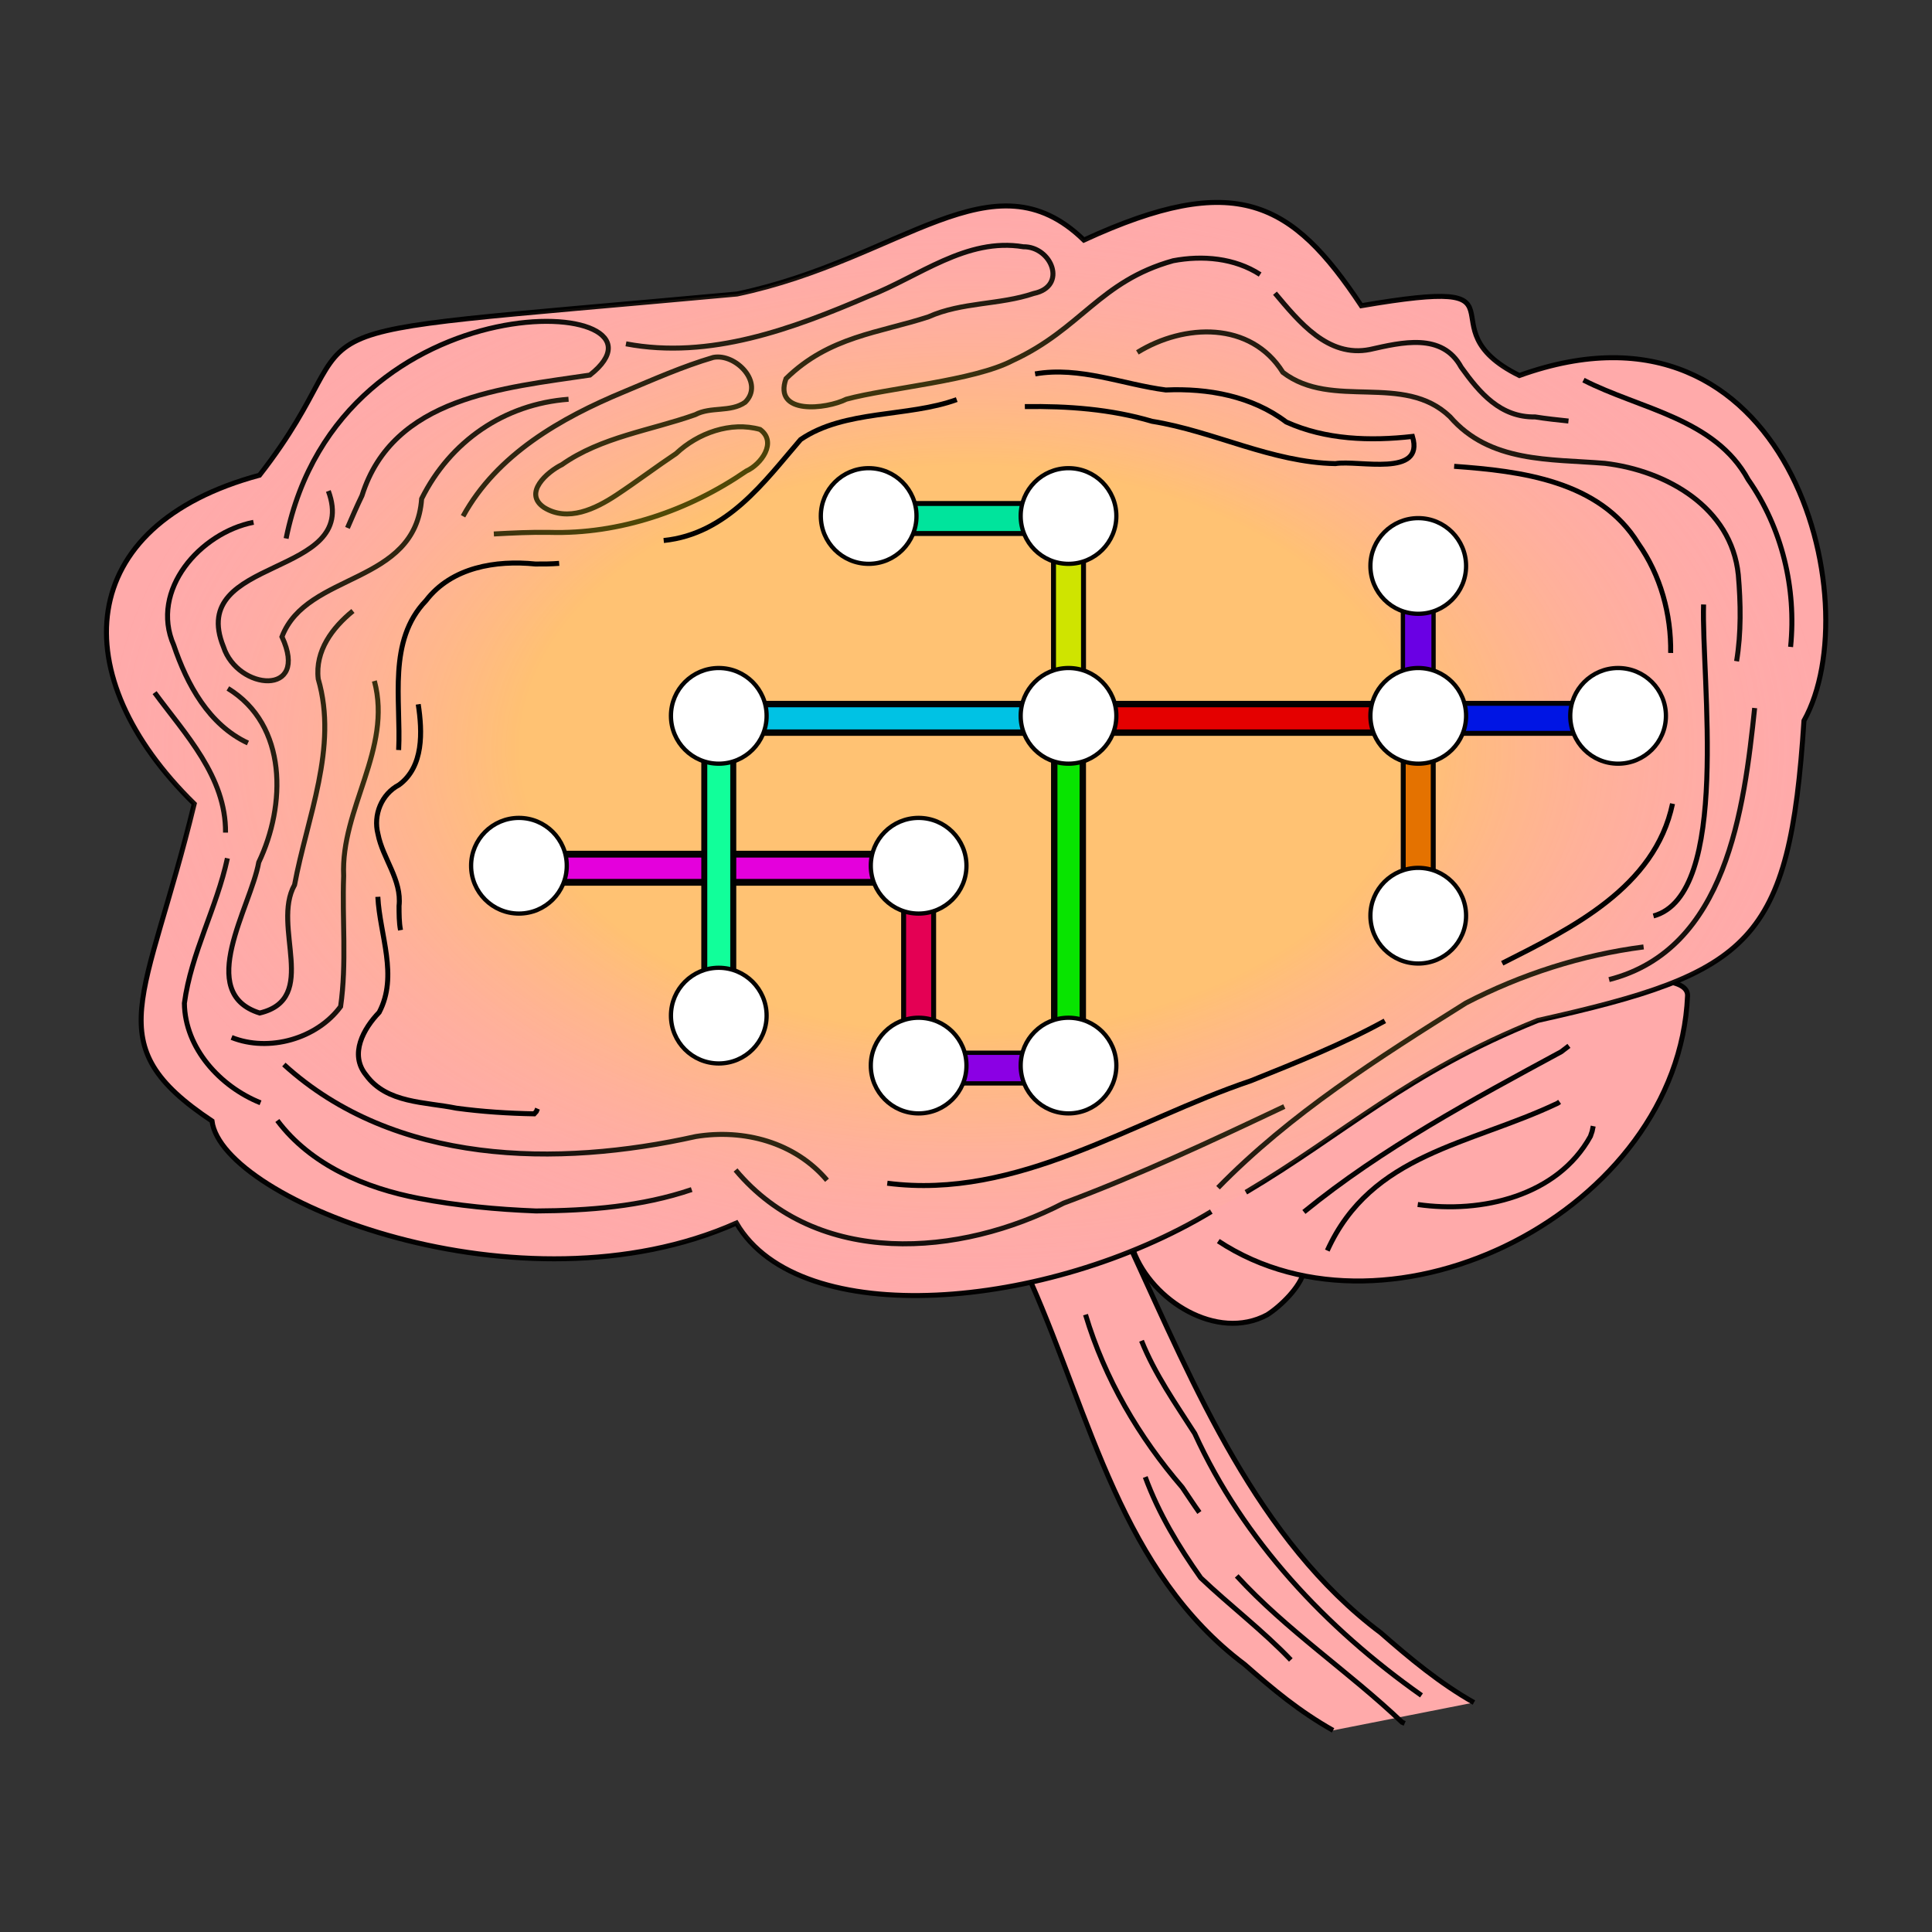 <?xml version="1.0" encoding="UTF-8" standalone="no"?>
<!-- Created with Inkscape (http://www.inkscape.org/) -->

<svg
   data-date="25-07-2025"
   data-title="cervello"
   data-description="il nostro cervello ci permette di fare ragionamenti logici"
   width="500mm"
   height="500mm"
   viewBox="0 0 500 500"
   version="1.1"
   id="svg1"
   inkscape:version="1.3.2 (091e20e, 2023-11-25, custom)"
   sodipodi:docname="cervello.svg"
   xmlns:inkscape="http://www.inkscape.org/namespaces/inkscape"
   xmlns:sodipodi="http://sodipodi.sourceforge.net/DTD/sodipodi-0.dtd"
   xmlns:xlink="http://www.w3.org/1999/xlink"
   xmlns="http://www.w3.org/2000/svg"
   xmlns:svg="http://www.w3.org/2000/svg">
  <rect x="0" y="0" width="500" height="500" fill="#333333" stroke="none"/>
  <sodipodi:namedview
     id="namedview1"
     pagecolor="#ffffff"
     bordercolor="#000000"
     borderopacity="0.25"
     inkscape:showpageshadow="2"
     inkscape:pageopacity="0.0"
     inkscape:pagecheckerboard="0"
     inkscape:deskcolor="#d1d1d1"
     inkscape:document-units="mm"
     showguides="true"
     inkscape:zoom="0.17705703"
     inkscape:cx="-406.64864"
     inkscape:cy="-48.007131"
     inkscape:window-width="1920"
     inkscape:window-height="991"
     inkscape:window-x="-9"
     inkscape:window-y="-9"
     inkscape:window-maximized="1"
     inkscape:current-layer="layer1" />
  <defs
     id="defs1">
    <linearGradient
       id="linearGradient72"
       inkscape:collect="always">
      <stop
         style="stop-color:#fff100;stop-opacity:0.327;"
         offset="0.519"
         id="stop72" />
      <stop
         style="stop-color:#ffaaaa;stop-opacity:0;"
         offset="1"
         id="stop73" />
    </linearGradient>
    <radialGradient
       inkscape:collect="always"
       xlink:href="#linearGradient72"
       id="radialGradient73"
       cx="199.503"
       cy="256.635"
       fx="199.503"
       fy="256.635"
       r="172.063"
       gradientTransform="matrix(1,0,0,0.636,0,93.467)"
       gradientUnits="userSpaceOnUse" />
  </defs>
  <g
     inkscape:label="Livello 1"
     inkscape:groupmode="layer"
     id="layer1">
    <g
       id="g61" />
    <g
       id="g75"
       transform="matrix(1.293,0,0,1.293,-7.93,-137.989)">
      <path
         style="fill:#ffaaaa;fill-opacity:1;fill-rule:nonzero;stroke:#000000;stroke-width:1;stroke-dasharray:none;stroke-opacity:0.984"
         d="m 272.948,453.061 c -6.786,-3.835 -11.876,-8.092 -17.716,-13.213 -24.619,-18.465 -30.782,-49.391 -42.731,-76.427 2.891,-8.578 8.352,-10.675 20.181,-6.318 12.516,27.162 25.197,57.966 49.816,76.431 5.841,5.121 11.864,10.125 18.65,13.96"
         id="path73"
         sodipodi:nodetypes="cccccc" />
      <path
         style="fill:#ffaaaa;fill-opacity:1;stroke:#000000;stroke-width:1;stroke-opacity:0.984"
         d="m 233.01,357.109 c 3.657,9.893 16.692,18.153 26.738,12.782 2.703,-1.703 6.688,-5.604 7.37,-8.701 0.979,-4.449 -24.331,-24.023 -34.19,-13.417"
         id="path30"
         sodipodi:nodetypes="ccsc" />
      <path
         style="fill:#ffaaaa;fill-opacity:1;stroke:#000000;stroke-width:1;stroke-opacity:0.984"
         d="m 236.829,344.072 c -8.309,-20.969 107.644,-51.125 107.074,-38.03 -1.871,42.962 -59.348,71.862 -93.923,49.087"
         id="path3"
         sodipodi:nodetypes="csc" />
      <path
         style="fill:#ffaaaa;fill-opacity:1;stroke:#000000;stroke-width:1;stroke-opacity:0.984"
         d="m 248.579,349.225 c -32.747,19.741 -82.382,24.051 -95.052,2.296 C 110.454,370.665 50.593,347.089 48.568,331.094 25.418,315.659 35.388,307.339 45.01,267.6 18.889,242 20.815,211.868 58.077,201.837 c 25.723,-32.995 -5.186,-27.029 95.562,-36.268 33.06,-6.946 51.221,-28.523 69.435,-10.797 30.469,-14.032 41.639,-7.793 55.531,13.139 36.142,-6.177 11.635,4.111 31.636,13.97 53.876,-19.362 70.206,45.344 56.963,69.087 -2.891,44.585 -10.589,50.467 -53.277,59.998 -26.209,10.53 -38.622,22.663 -58.429,34.391"
         id="path2"
         sodipodi:nodetypes="cccccccccccc" />
      <path
         style="fill:#ffaaaa;fill-opacity:1;stroke:#000000;stroke-width:1;stroke-opacity:0.984"
         d="m 271.798,357.03 c 8.809,-19.493 28.519,-21.128 46.117,-29.5 l 0.379,-0.269"
         id="path4"
         sodipodi:nodetypes="ccc" />
      <path
         style="fill:none;fill-opacity:1;stroke:#000000;stroke-width:1;stroke-opacity:0.984"
         d="m 289.902,347.808 c 12.746,1.836 27.935,-1.659 34.561,-13.646 l 0.34,-1 0.216,-1.045"
         id="path5" />
      <path
         style="fill:none;fill-opacity:1;stroke:#000000;stroke-width:1;stroke-opacity:0.984"
         d="m 267.113,349.302 c 15.749,-12.837 33.746,-22.454 51.51,-32.073 l 1.539,-1.176"
         id="path6" />
      <path
         style="fill:none;fill-opacity:1;stroke:#000000;stroke-width:1;stroke-opacity:0.984"
         d="m 51.648,278.508 c -2.116,9.882 -7.276,18.986 -8.608,29.012 0.11,9.031 7.19,16.708 15.239,19.928"
         id="path7" />
      <path
         style="fill:none;fill-opacity:1;stroke:#000000;stroke-width:1;stroke-opacity:0.984"
         d="m 61.642,330.996 c 6.729,8.968 17.632,13.539 28.354,15.588 7.714,1.467 15.567,2.211 23.405,2.514 10.508,-0.052 21.164,-0.88 31.176,-4.28"
         id="path8" />
      <path
         style="fill:none;fill-opacity:1;stroke:#000000;stroke-width:1;stroke-opacity:0.984"
         d="m 153.357,340.896 c 16.422,19.643 44.912,17.392 65.636,6.646 15.084,-5.613 29.659,-12.473 44.198,-19.348"
         id="path9" />
      <path
         style="fill:none;fill-opacity:1;stroke:#000000;stroke-width:1;stroke-opacity:0.984"
         d="m 249.928,344.445 c 14.47,-14.818 32.183,-26.038 49.616,-36.97 11.093,-5.739 23.166,-9.626 35.562,-11.222"
         id="path10" />
      <path
         style="fill:none;fill-opacity:1;stroke:#000000;stroke-width:1;stroke-opacity:0.984"
         d="m 328.194,302.791 c 23.564,-6.006 27.023,-34.217 29.14,-54.357"
         id="path11" />
      <path
         style="fill:none;fill-opacity:1;stroke:#000000;stroke-width:1;stroke-opacity:0.984"
         d="m 56.878,211.262 c -10.617,2.073 -20.829,13.553 -15.962,24.612 2.644,7.831 7.014,15.919 14.841,19.564"
         id="path13" />
      <path
         style="fill:none;fill-opacity:1;stroke:#000000;stroke-width:1;stroke-opacity:0.984"
         d="m 51.275,273.371 c 0.089,-11.198 -8.02,-19.627 -14.196,-28.019"
         id="path14" />
      <path
         style="fill:none;fill-opacity:1;stroke:#000000;stroke-width:1;stroke-opacity:0.984"
         d="m 63.399,214.502 c 10.771,-53.282 81.216,-48.714 60.799,-32.709 -17.292,2.594 -39.391,4.34 -45.612,24.126 -1.028,2.129 -1.971,4.298 -2.904,6.47"
         id="path15"
         sodipodi:nodetypes="cccc" />
      <path
         style="fill:none;fill-opacity:1;stroke:#000000;stroke-width:1;stroke-opacity:0.984"
         d="m 71.853,204.992 c 6.517,17.565 -28.429,12.869 -20.992,31.189 2.835,8.759 17.307,10.053 11.706,-2.012 4.984,-13.043 26.72,-10.26 27.959,-27.626 5.722,-11.503 16.542,-18.962 29.405,-19.91"
         id="path16" />
      <path
         style="fill:none;fill-opacity:1;stroke:#000000;stroke-width:1;stroke-opacity:0.984"
         d="m 51.742,244.511 c 12.031,7.359 11.607,23.454 6.181,34.804 -1.597,8.963 -12.767,26.12 0.186,30.167 12.103,-2.869 2.3,-17.349 6.983,-25.651 2.497,-13.512 8.755,-27.47 4.736,-41.219 -0.655,-5.637 2.844,-10.27 6.944,-13.604"
         id="path17" />
      <path
         style="fill:none;fill-opacity:1;stroke:#000000;stroke-width:1;stroke-opacity:0.984"
         d="m 131.422,175.537 c 16.764,3.183 33.361,-3.011 48.538,-9.52 10.055,-3.881 19.575,-11.807 30.999,-9.905 5.643,-0.08 8.927,7.925 2.064,9.35 -6.836,2.312 -14.362,1.683 -21.042,4.668 -9.841,3.232 -19.871,3.895 -28.528,12.378 -2.61,7.325 8.09,6.12 12.087,4.11 8.326,-2.255 25.511,-3.665 33.256,-7.722 13.758,-6.334 17.412,-15.887 32.156,-19.991 5.867,-1.109 12.3,-0.557 17.402,2.761"
         id="path18"
         sodipodi:nodetypes="cccccccccc" />
      <path
         style="fill:none;fill-opacity:1;stroke:#000000;stroke-width:1;stroke-opacity:0.984"
         d="m 98.813,210.048 c 6.771,-12.36 19.597,-19.685 32.207,-24.91 5.888,-2.46 11.765,-5.083 17.884,-6.88 4.505,-0.873 10.291,5.153 6.356,8.991 -2.953,2.041 -6.854,0.81 -9.987,2.476 -8.932,3.168 -18.743,4.427 -26.674,9.997 -2.931,1.438 -7.833,5.703 -3.565,8.579 4.751,2.954 10.308,0.259 14.459,-2.483 4.049,-2.68 7.945,-5.63 11.968,-8.318 4.358,-4.109 10.931,-6.479 16.805,-4.823 3.492,2.552 0.194,7.009 -2.763,8.333 -11.491,7.888 -25.343,12.669 -39.37,12.271 -3.721,-0.066 -7.441,0.117 -11.155,0.316"
         id="path19" />
      <path
         style="fill:none;fill-opacity:1;stroke:#000000;stroke-width:1;stroke-opacity:0.984"
         d="m 81.068,243.017 c 3.633,13.651 -6.768,25.51 -6.149,39.009 -0.327,8.716 0.629,17.487 -0.613,26.159 -4.771,6.474 -14.366,9.171 -21.818,6.187"
         id="path20" />
      <path
         style="fill:none;fill-opacity:1;stroke:#000000;stroke-width:1;stroke-opacity:0.984"
         d="m 261.323,165.405 c 4.78,5.672 10.588,12.949 18.999,11.266 6.312,-1.407 14.462,-3.455 18.272,3.541 3.693,5.162 7.86,10.081 14.798,9.958 2.215,0.353 4.447,0.591 6.677,0.825"
         id="path21" />
      <path
         style="fill:none;fill-opacity:1;stroke:#000000;stroke-width:1;stroke-opacity:0.984"
         d="m 323.073,182.802 c 11.351,5.819 26.284,7.655 32.969,19.917 6.783,9.679 9.669,21.775 8.486,33.486"
         id="path22"
         sodipodi:nodetypes="ccc" />
      <path
         style="fill:none;fill-opacity:1;stroke:#000000;stroke-width:1;stroke-opacity:0.984"
         d="m 233.786,177.254 c 9.376,-5.78 22.674,-6.295 29.125,4.002 9.918,7.568 24.164,-0.023 33.439,8.871 8.001,9.256 20.01,8.436 30.999,9.332 12.286,1.442 25.335,8.791 26.712,22.308 0.492,5.691 0.587,11.68 -0.345,17.302"
         id="path23" />
      <path
         style="fill:none;fill-opacity:1;stroke:#000000;stroke-width:1;stroke-opacity:0.984"
         d="m 62.949,319.789 c 22.147,20.182 54.775,20.593 82.468,14.406 9.601,-1.556 19.803,1.146 26.245,8.756"
         id="path24" />
      <path
         style="fill:none;fill-opacity:1;stroke:#000000;stroke-width:1;stroke-opacity:0.984"
         d="m 223.404,369.849 c 3.821,12.791 10.671,24.502 19.362,34.571 1.145,1.674 2.242,3.382 3.427,5.028"
         id="path33" />
      <path
         style="fill:none;fill-opacity:1;stroke:#000000;stroke-width:1;stroke-opacity:0.984"
         d="m 290.649,446.06 c -19.096,-13.468 -35.635,-31.033 -45.392,-52.431 -3.848,-5.997 -7.989,-11.893 -10.645,-18.55"
         id="path34" />
      <path
         style="fill:none;fill-opacity:1;stroke:#000000;stroke-width:1;stroke-opacity:0.984"
         d="m 235.358,402.351 c 2.716,7.36 6.651,13.886 11.11,20.186 5.733,5.459 12.622,10.717 18.029,16.425"
         id="path35"
         sodipodi:nodetypes="ccc" />
      <path
         style="fill:none;fill-opacity:1;stroke:#000000;stroke-width:1;stroke-opacity:0.984"
         d="m 253.664,422.151 c 9.982,10.887 22.443,19.141 33.086,29.273 l 0.375,0.168 0.162,0.072"
         id="path36" />
      <path
         style="fill:url(#radialGradient73);fill-opacity:1;stroke:none;stroke-width:1;stroke-opacity:0.984"
         d="m 248.579,349.225 c -32.747,19.741 -82.382,24.051 -95.052,2.296 C 110.454,370.665 50.593,347.089 48.568,331.094 25.418,315.659 35.388,307.339 45.01,267.6 18.889,242 20.815,211.868 58.077,201.837 c 25.723,-32.995 -5.186,-27.029 95.562,-36.268 33.06,-6.946 51.221,-28.523 69.435,-10.797 30.469,-14.032 41.639,-7.793 55.531,13.139 36.142,-6.177 11.635,4.111 31.636,13.97 53.876,-19.362 70.206,45.344 56.963,69.087 -2.891,44.585 -10.589,50.467 -53.277,59.998 -26.209,10.53 -38.622,22.663 -58.429,34.391"
         id="path72"
         sodipodi:nodetypes="cccccccccccc" />
      <g
         id="g60"
         style="fill:#0015e4;fill-opacity:1">
        <rect
           style="fill:#00e49c;fill-opacity:1;stroke:#000000;stroke-width:0.993;stroke-opacity:0.984"
           id="rect48"
           width="39.007"
           height="6.007"
           x="180.496"
           y="207.496" />
        <rect
           style="fill:#00c2e4;fill-opacity:1;stroke:#000000;stroke-width:1.285;stroke-opacity:0.984"
           id="rect49"
           width="68.715"
           height="5.715"
           x="150.643"
           y="247.643" />
        <rect
           style="fill:#e400dc;fill-opacity:1;stroke:#000000;stroke-width:1.365;stroke-opacity:0.984"
           id="rect50"
           width="78.635"
           height="5.635"
           x="110.683"
           y="277.683" />
        <rect
           style="fill:#8b00e4;fill-opacity:1;stroke:#000000;stroke-width:0.867;stroke-opacity:0.984"
           id="rect51"
           width="29.133"
           height="6.133"
           x="190.433"
           y="317.433" />
        <rect
           style="fill:#e40000;fill-opacity:1;stroke:#000000;stroke-width:1.285;stroke-opacity:0.984"
           id="rect52"
           width="68.715"
           height="5.715"
           x="220.643"
           y="247.643" />
        <rect
           style="fill:#0015e4;fill-opacity:1;stroke:#000000;stroke-width:0.993;stroke-opacity:0.984"
           id="rect53"
           width="39.007"
           height="6.007"
           x="290.496"
           y="247.496" />
        <rect
           style="fill:#cfe400;fill-opacity:1;stroke:#000000;stroke-width:0.993;stroke-opacity:0.984"
           id="rect54"
           width="6.007"
           height="39.007"
           x="216.996"
           y="210.496" />
        <rect
           style="fill:#6a00e4;fill-opacity:1;stroke:#000000;stroke-width:0.867;stroke-opacity:0.984"
           id="rect55"
           width="6.133"
           height="29.133"
           x="286.933"
           y="220.433" />
        <rect
           style="fill:#08e400;fill-opacity:1;stroke:#000000;stroke-width:1.285;stroke-opacity:0.984"
           id="rect56"
           width="5.715"
           height="68.715"
           x="217.143"
           y="250.643" />
        <rect
           style="fill:#e40054;fill-opacity:1;stroke:#000000;stroke-width:0.993;stroke-opacity:0.984"
           id="rect57"
           width="6.007"
           height="39.007"
           x="186.996"
           y="280.496" />
        <rect
           style="fill:#11ff9a;fill-opacity:1;stroke:#000000;stroke-width:1.198;stroke-opacity:0.984"
           id="rect58"
           width="5.802"
           height="58.802"
           x="147.099"
           y="250.599" />
        <rect
           style="fill:#e47200;fill-opacity:1;stroke:#000000;stroke-width:0.993;stroke-opacity:0.984"
           id="rect59"
           width="6.007"
           height="39.007"
           x="286.996"
           y="250.496" />
      </g>
      <g
         id="g59">
        <circle
           style="fill:#ffffff;fill-opacity:1;stroke:#000000;stroke-width:0.853;stroke-opacity:0.984"
           id="path37"
           cx="150"
           cy="250"
           r="9.574" />
        <circle
           style="fill:#ffffff;fill-opacity:1;stroke:#000000;stroke-width:0.853;stroke-opacity:0.984"
           id="circle37"
           cx="220"
           cy="250"
           r="9.574" />
        <circle
           style="fill:#ffffff;fill-opacity:1;stroke:#000000;stroke-width:0.853;stroke-opacity:0.984"
           id="circle38"
           cx="220"
           cy="210"
           r="9.574" />
        <circle
           style="fill:#ffffff;fill-opacity:1;stroke:#000000;stroke-width:0.853;stroke-opacity:0.984"
           id="circle39"
           cx="220"
           cy="320"
           r="9.574" />
        <circle
           style="fill:#ffffff;fill-opacity:1;stroke:#000000;stroke-width:0.853;stroke-opacity:0.984"
           id="circle40"
           cx="190"
           cy="320"
           r="9.574" />
        <circle
           style="fill:#ffffff;fill-opacity:1;stroke:#000000;stroke-width:0.853;stroke-opacity:0.984"
           id="circle41"
           cx="190"
           cy="280"
           r="9.574" />
        <circle
           style="fill:#ffffff;fill-opacity:1;stroke:#000000;stroke-width:0.853;stroke-opacity:0.984"
           id="circle42"
           cx="110"
           cy="280"
           r="9.574" />
        <circle
           style="fill:#ffffff;fill-opacity:1;stroke:#000000;stroke-width:0.853;stroke-opacity:0.984"
           id="circle43"
           cx="290"
           cy="250"
           r="9.574" />
        <circle
           style="fill:#ffffff;fill-opacity:1;stroke:#000000;stroke-width:0.853;stroke-opacity:0.984"
           id="circle44"
           cx="290"
           cy="220"
           r="9.574" />
        <circle
           style="fill:#ffffff;fill-opacity:1;stroke:#000000;stroke-width:0.853;stroke-opacity:0.984"
           id="circle45"
           cx="290"
           cy="290"
           r="9.574" />
        <circle
           style="fill:#ffffff;fill-opacity:1;stroke:#000000;stroke-width:0.853;stroke-opacity:0.984"
           id="circle46"
           cx="150"
           cy="310"
           r="9.574" />
        <circle
           style="fill:#ffffff;fill-opacity:1;stroke:#000000;stroke-width:0.853;stroke-opacity:0.984"
           id="circle47"
           cx="180"
           cy="210"
           r="9.574" />
        <circle
           style="fill:#ffffff;fill-opacity:1;stroke:#000000;stroke-width:0.853;stroke-opacity:0.984"
           id="circle48"
           cx="330"
           cy="250"
           r="9.574" />
      </g>
      <path
         style="fill:none;fill-opacity:1;fill-rule:nonzero;stroke:#000000;stroke-width:1;stroke-dasharray:none;stroke-opacity:0.984"
         d="m 347.112,227.71 c -0.479,14.657 5.52,58.15 -10.038,62.343"
         id="path63"
         sodipodi:nodetypes="cc" />
      <path
         style="fill:none;fill-opacity:1;fill-rule:nonzero;stroke:#000000;stroke-width:1;stroke-dasharray:none;stroke-opacity:1"
         d="m 81.759,286.222 c 0.384,7.647 4.125,15.788 0.268,23.12 -3.136,3.257 -6.023,8.374 -2.631,12.551 4.157,5.699 11.828,5.351 18.069,6.633 5.168,0.704 10.382,1.034 15.595,1.133 l 0.418,-0.463 0.245,-0.575"
         id="path64" />
      <path
         style="fill:none;fill-opacity:1;fill-rule:nonzero;stroke:#000000;stroke-width:1;stroke-dasharray:none;stroke-opacity:1"
         d="m 85.925,256.84 c 0.5,-10.04 -2.278,-21.825 5.469,-29.902 5.145,-6.703 13.986,-8.127 21.897,-7.329 1.588,0.012 3.179,-0.003 4.763,-0.128"
         id="path65" />
      <path
         style="fill:none;fill-opacity:1;fill-rule:nonzero;stroke:#000000;stroke-width:1;stroke-dasharray:none;stroke-opacity:1"
         d="m 183.726,343.546 c 26.105,3.387 49.044,-12.518 72.796,-20.511 9.077,-3.649 18.203,-7.265 26.794,-11.981"
         id="path66" />
      <path
         style="fill:none;fill-opacity:1;fill-rule:nonzero;stroke:#000000;stroke-width:1;stroke-dasharray:none;stroke-opacity:1"
         d="m 138.974,214.905 c 12.726,-1.296 20.183,-11.84 27.396,-20.203 8.813,-6.035 21.505,-4.431 31.257,-8.002"
         id="path67"
         sodipodi:nodetypes="ccc" />
      <path
         style="fill:none;fill-opacity:1;fill-rule:nonzero;stroke:#000000;stroke-width:1;stroke-dasharray:none;stroke-opacity:1"
         d="m 89.847,247.687 c 0.826,5.479 1.122,12.466 -3.848,16.131 -3.524,1.845 -5.188,6.023 -4.218,9.824 0.958,4.954 4.805,9.147 4.223,14.414 0.007,1.614 -0.005,3.242 0.294,4.835"
         id="path68" />
      <path
         style="fill:none;fill-opacity:1;fill-rule:nonzero;stroke:#000000;stroke-width:1;stroke-dasharray:none;stroke-opacity:1"
         d="m 213.317,181.562 c 8.957,-1.554 17.603,2.114 26.152,3.213 8.436,-0.371 17.262,1.217 24.108,6.41 7.881,3.565 16.797,3.844 25.267,2.892 2.475,8.247 -10.779,4.668 -15.435,5.438 -12.736,-0.232 -24.253,-6.46 -36.692,-8.469 -8.293,-2.446 -16.848,-3.069 -25.456,-2.945"
         id="path69" />
      <path
         id="path70"
         style="fill:none;fill-opacity:1;fill-rule:nonzero;stroke:#000000;stroke-width:1;stroke-dasharray:none;stroke-opacity:1"
         d="m 297.187,200.055 c 13.38,0.956 29.122,2.885 36.845,15.449 4.475,6.342 6.619,14.184 6.49,21.909" />
      <path
         style="fill:none;fill-opacity:1;fill-rule:nonzero;stroke:#000000;stroke-width:1;stroke-dasharray:none;stroke-opacity:1"
         d="m 306.807,299.522 c 13.886,-7.017 30.576,-15.16 34.09,-31.942"
         id="path71" />
    </g>
  </g>
</svg>
